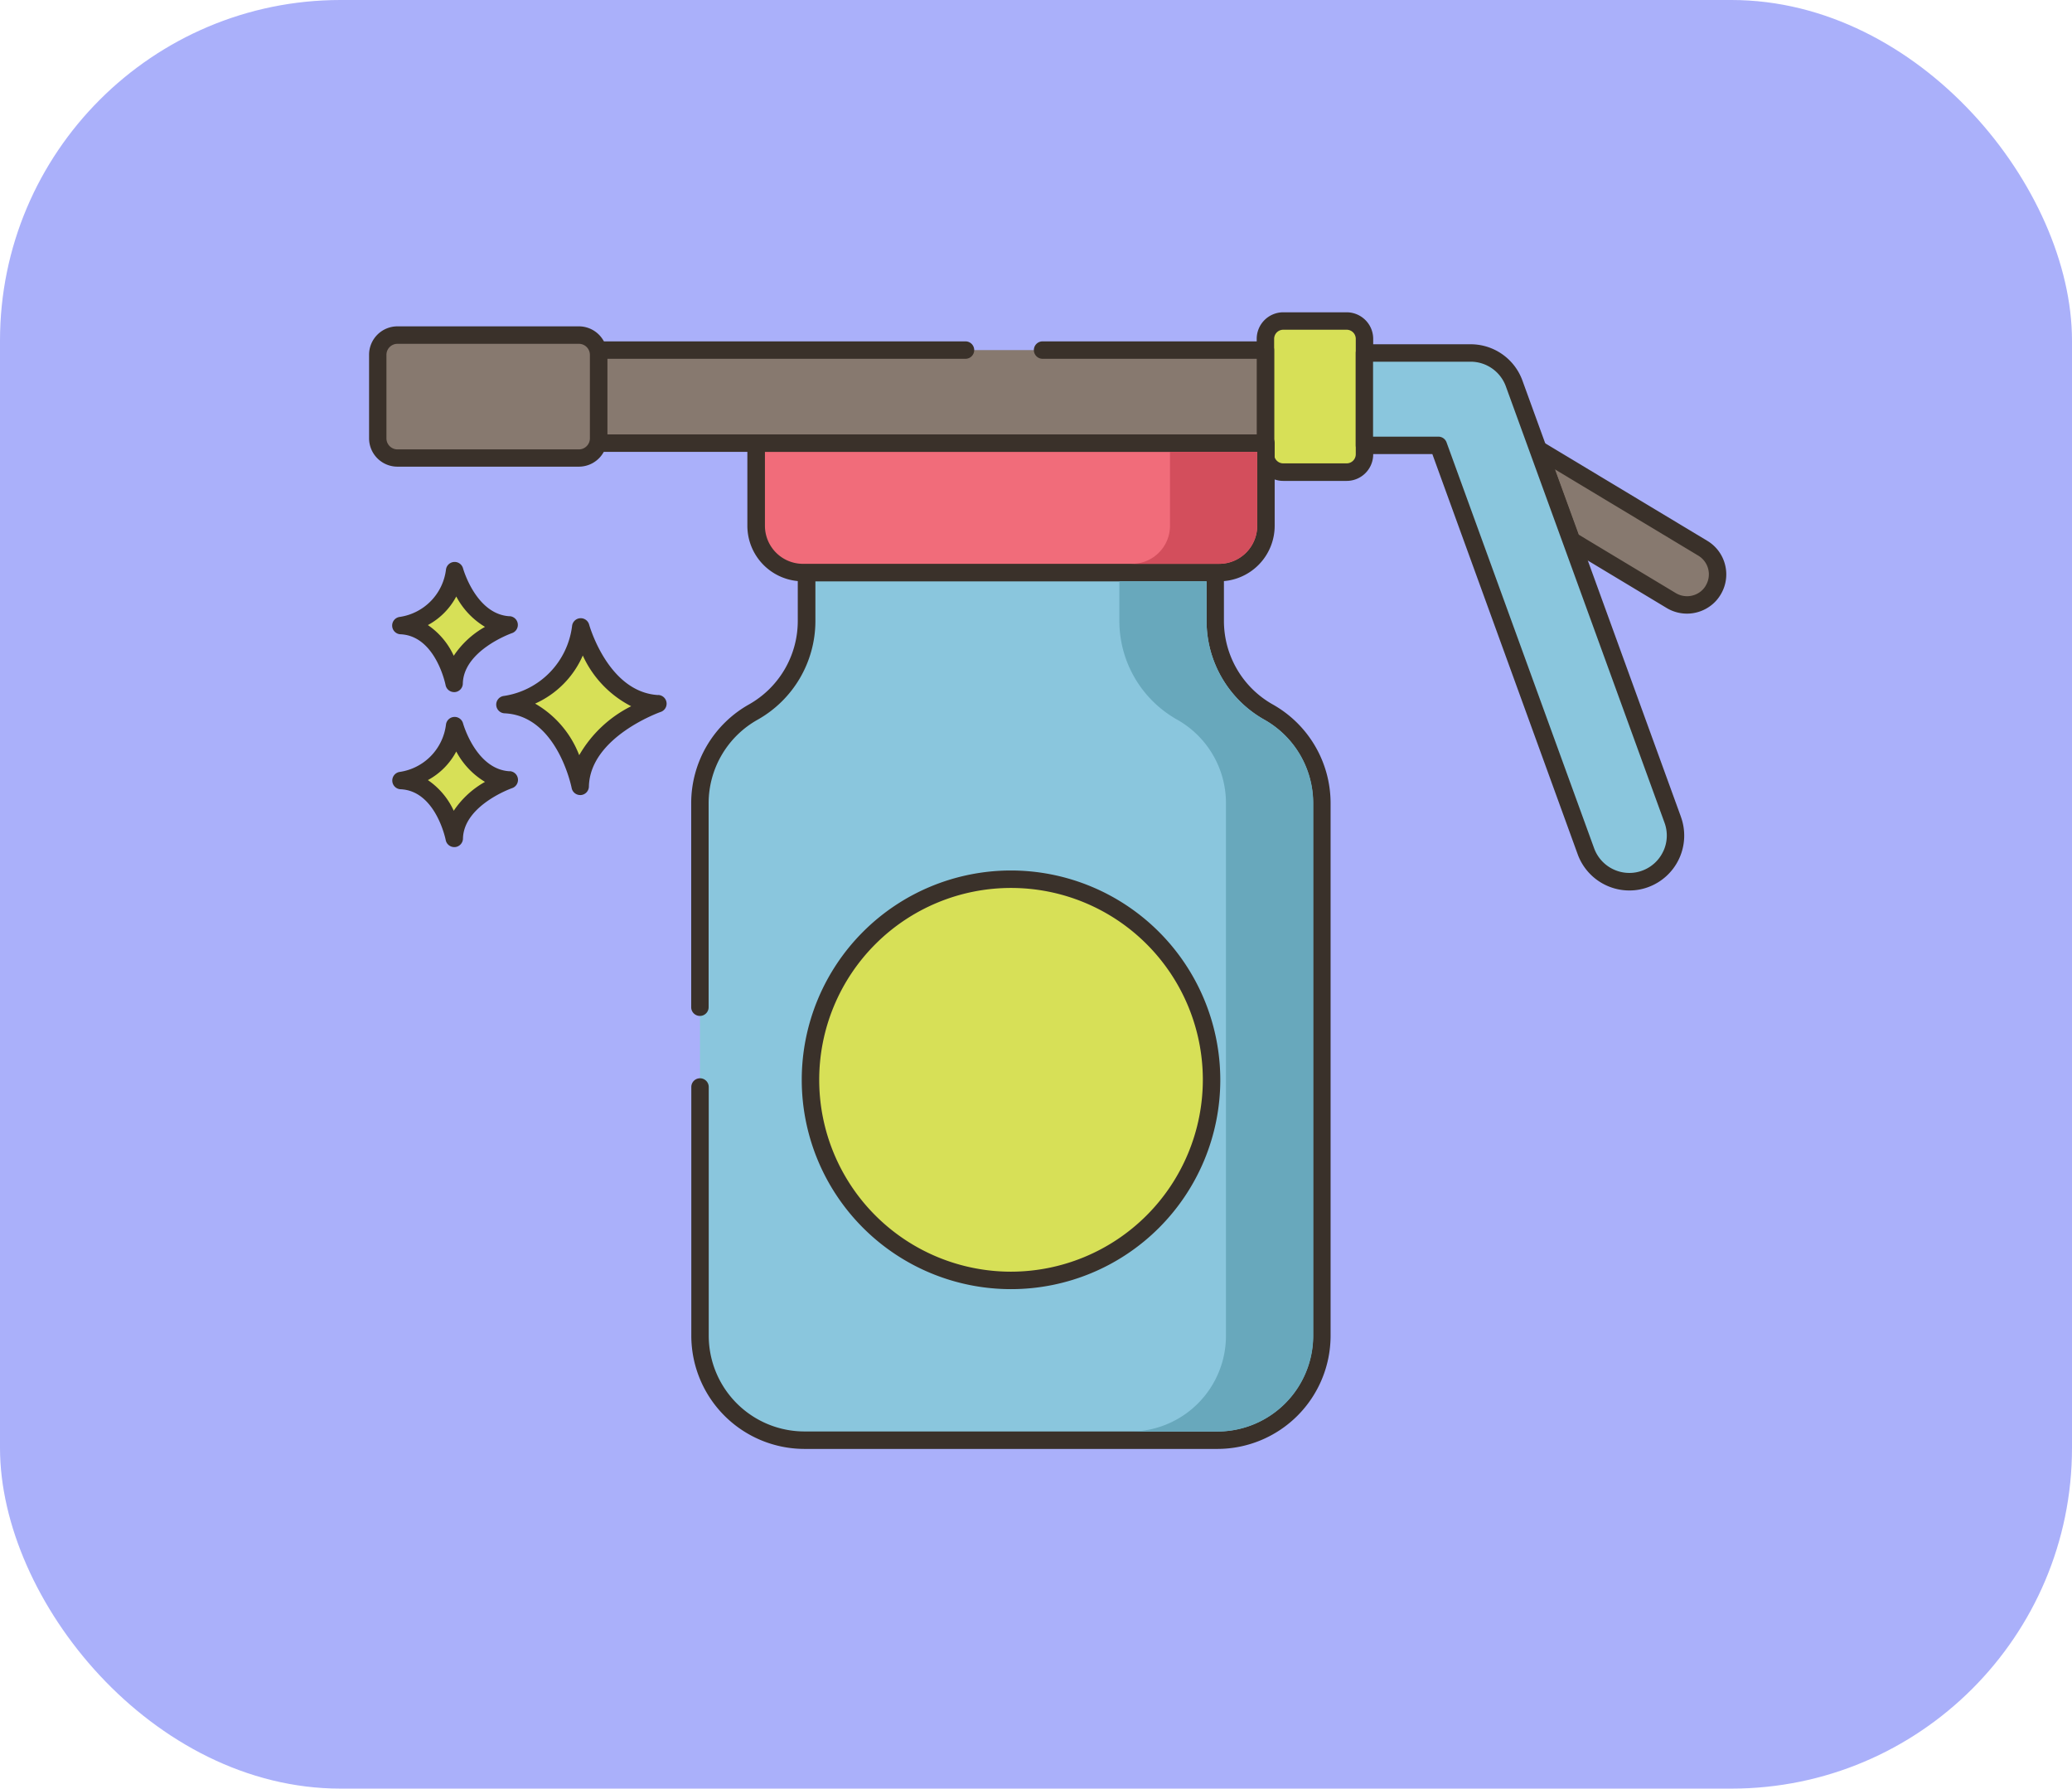 <svg xmlns="http://www.w3.org/2000/svg" width="73" height="63" viewBox="0 0 73 63">
  <g id="Grupo_1126972" data-name="Grupo 1126972" transform="translate(-822.051 -4543)">
    <rect id="Rectángulo_415803" data-name="Rectángulo 415803" width="73" height="63" rx="12" transform="translate(822.051 4543)" fill="#aab0fa"/>
    <g id="Grupo_1126790" data-name="Grupo 1126790">
      <rect id="Rectángulo_404781" data-name="Rectángulo 404781" width="57" height="57" transform="translate(830.051 4546)" fill="none"/>
      <g id="Grupo_1126789" data-name="Grupo 1126789" transform="translate(823.801 4523.75)">
        <g id="Grupo_1126742" data-name="Grupo 1126742" transform="translate(16.042 41.326)">
          <g id="Grupo_1126741" data-name="Grupo 1126741">
            <path id="Trazado_988269" data-name="Trazado 988269" d="M37.314,84.334a3.173,3.173,0,0,1-2.667,2.742c2.119.1,2.647,2.879,2.647,2.879.045-1.982,2.728-2.909,2.728-2.909C38.012,86.927,37.314,84.334,37.314,84.334Z" transform="translate(-34.647 -84.334)" fill="#d7e057"/>
          </g>
        </g>
        <g id="Grupo_1126744" data-name="Grupo 1126744" transform="translate(15.734 41.019)">
          <g id="Grupo_1126743" data-name="Grupo 1126743" transform="translate(0 0)">
            <path id="Trazado_988270" data-name="Trazado 988270" d="M38.848,85.547c-1.762-.105-2.423-2.462-2.43-2.486a.307.307,0,0,0-.6.054,2.843,2.843,0,0,1-2.407,2.464.307.307,0,0,0,.032.611c1.849.087,2.355,2.6,2.36,2.63a.307.307,0,0,0,.3.249h.026a.307.307,0,0,0,.282-.3c.04-1.743,2.5-2.617,2.522-2.625a.307.307,0,0,0-.082-.6Zm-2.778,2.119a3.58,3.58,0,0,0-1.554-1.818,3.3,3.3,0,0,0,1.68-1.694A3.751,3.751,0,0,0,37.9,85.94,4.367,4.367,0,0,0,36.069,87.666Z" transform="translate(-33.147 -82.834)" fill="#3a312a"/>
          </g>
        </g>
        <g id="Grupo_1126746" data-name="Grupo 1126746" transform="translate(12.378 44.804)">
          <g id="Grupo_1126745" data-name="Grupo 1126745" transform="translate(0)">
            <path id="Trazado_988271" data-name="Trazado 988271" d="M18.647,101.314a2.245,2.245,0,0,1-1.887,1.94c1.5.07,1.872,2.037,1.872,2.037.032-1.4,1.93-2.057,1.93-2.057C19.14,103.148,18.647,101.314,18.647,101.314Z" transform="translate(-16.76 -101.314)" fill="#d7e057"/>
          </g>
        </g>
        <g id="Grupo_1126748" data-name="Grupo 1126748" transform="translate(12.071 44.496)">
          <g id="Grupo_1126747" data-name="Grupo 1126747" transform="translate(0)">
            <path id="Trazado_988272" data-name="Trazado 988272" d="M19.388,101.734c-1.181-.071-1.633-1.676-1.637-1.693a.307.307,0,0,0-.6.054,1.924,1.924,0,0,1-1.626,1.662.307.307,0,0,0,.032.611c1.236.058,1.582,1.77,1.585,1.787a.307.307,0,0,0,.3.25h.026a.307.307,0,0,0,.282-.3c.027-1.169,1.706-1.768,1.723-1.774a.307.307,0,0,0-.082-.6Zm-1.963,1.392a2.623,2.623,0,0,0-.911-1.081,2.448,2.448,0,0,0,1-1.007,2.744,2.744,0,0,0,1.012,1.07A3.209,3.209,0,0,0,17.425,103.125Z" transform="translate(-15.26 -99.814)" fill="#3a312a"/>
          </g>
        </g>
        <g id="Grupo_1126750" data-name="Grupo 1126750" transform="translate(12.378 39.344)">
          <g id="Grupo_1126749" data-name="Grupo 1126749" transform="translate(0)">
            <path id="Trazado_988273" data-name="Trazado 988273" d="M18.647,74.657A2.245,2.245,0,0,1,16.76,76.6c1.5.071,1.872,2.036,1.872,2.036.032-1.4,1.93-2.057,1.93-2.057C19.14,76.491,18.647,74.657,18.647,74.657Z" transform="translate(-16.76 -74.657)" fill="#d7e057"/>
          </g>
        </g>
        <g id="Grupo_1126752" data-name="Grupo 1126752" transform="translate(12.071 39.037)">
          <g id="Grupo_1126751" data-name="Grupo 1126751" transform="translate(0 0)">
            <path id="Trazado_988274" data-name="Trazado 988274" d="M19.388,75.076c-1.181-.071-1.633-1.676-1.637-1.692a.307.307,0,0,0-.6.054A1.924,1.924,0,0,1,15.521,75.1a.307.307,0,0,0,.031.611c1.236.058,1.582,1.77,1.585,1.787a.307.307,0,0,0,.3.25h.026a.307.307,0,0,0,.282-.3c.027-1.169,1.706-1.768,1.723-1.774a.307.307,0,0,0-.082-.6Zm-1.963,1.392a2.625,2.625,0,0,0-.911-1.081,2.448,2.448,0,0,0,1-1.007,2.742,2.742,0,0,0,1.012,1.07A3.214,3.214,0,0,0,17.425,76.468Z" transform="translate(-15.26 -73.157)" fill="#3a312a"/>
          </g>
        </g>
        <g id="Grupo_1126754" data-name="Grupo 1126754" transform="translate(42.834 30.557)">
          <g id="Grupo_1126753" data-name="Grupo 1126753" transform="translate(0 0)">
            <path id="Trazado_988275" data-name="Trazado 988275" d="M168.332,31.75H166.1a.628.628,0,0,0-.628.628v4.069a.628.628,0,0,0,.628.628h2.234a.628.628,0,0,0,.628-.628V32.378A.628.628,0,0,0,168.332,31.75Z" transform="translate(-165.471 -31.75)" fill="#d7e057"/>
          </g>
        </g>
        <g id="Grupo_1126756" data-name="Grupo 1126756" transform="translate(42.527 30.25)">
          <g id="Grupo_1126755" data-name="Grupo 1126755" transform="translate(0)">
            <path id="Trazado_988276" data-name="Trazado 988276" d="M167.14,30.25h-2.234a.936.936,0,0,0-.935.935v4.069a.936.936,0,0,0,.935.935h2.234a.936.936,0,0,0,.935-.935V31.185A.936.936,0,0,0,167.14,30.25Zm.321,5a.321.321,0,0,1-.321.321h-2.234a.321.321,0,0,1-.321-.321V31.185a.321.321,0,0,1,.321-.321h2.234a.321.321,0,0,1,.321.321Z" transform="translate(-163.972 -30.25)" fill="#3a312a"/>
          </g>
        </g>
        <g id="Grupo_1126758" data-name="Grupo 1126758" transform="translate(52.444 35.075)">
          <g id="Grupo_1126757" data-name="Grupo 1126757" transform="translate(0 0)">
            <path id="Trazado_988277" data-name="Trazado 988277" d="M218.2,57.3l-5.8-3.488,1.173,3.215,3.515,2.115a1.079,1.079,0,0,0,1.232-.085,1.046,1.046,0,0,0,.244-.281A1.075,1.075,0,0,0,218.2,57.3Z" transform="translate(-212.398 -53.81)" fill="#87796f"/>
          </g>
        </g>
        <g id="Grupo_1126760" data-name="Grupo 1126760" transform="translate(52.137 34.768)">
          <g id="Grupo_1126759" data-name="Grupo 1126759" transform="translate(0 0)">
            <path id="Trazado_988278" data-name="Trazado 988278" d="M217.79,56.692a1.371,1.371,0,0,0-.628-.851l-5.8-3.488a.307.307,0,0,0-.447.368l1.173,3.215a.308.308,0,0,0,.13.158l3.515,2.115a1.389,1.389,0,0,0,1.581-.108,1.346,1.346,0,0,0,.316-.362A1.374,1.374,0,0,0,217.79,56.692Zm-.684.73h0a.732.732,0,0,1-.173.2.773.773,0,0,1-.88.061l-3.422-2.059-.838-2.3,5.053,3.04a.768.768,0,0,1,.261,1.054Z" transform="translate(-210.898 -52.31)" fill="#3a312a"/>
          </g>
        </g>
        <g id="Grupo_1126762" data-name="Grupo 1126762" transform="translate(22.917 39.417)">
          <g id="Grupo_1126761" data-name="Grupo 1126761">
            <path id="Trazado_988279" data-name="Trazado 988279" d="M88.245,79.926a3.679,3.679,0,0,1-1.878-3.208V75.012h-14.4v1.706a3.679,3.679,0,0,1-1.878,3.208,3.679,3.679,0,0,0-1.878,3.208V101.9a3.679,3.679,0,0,0,3.679,3.679H86.444a3.679,3.679,0,0,0,3.679-3.679V83.133A3.679,3.679,0,0,0,88.245,79.926Z" transform="translate(-68.217 -75.012)" fill="#8ac6dd"/>
          </g>
        </g>
        <g id="Grupo_1126764" data-name="Grupo 1126764" transform="translate(22.609 39.11)">
          <g id="Grupo_1126763" data-name="Grupo 1126763" transform="translate(0 0)">
            <path id="Trazado_988280" data-name="Trazado 988280" d="M87.2,78.464a3.376,3.376,0,0,1-1.721-2.94V73.818a.307.307,0,0,0-.307-.307h-14.4a.307.307,0,0,0-.307.307v1.706a3.376,3.376,0,0,1-1.721,2.94,3.99,3.99,0,0,0-2.034,3.476v7.188a.307.307,0,0,0,.614,0V81.94A3.375,3.375,0,0,1,69.052,79a3.99,3.99,0,0,0,2.034-3.476v-1.4H84.868v1.4A3.991,3.991,0,0,0,86.9,79a3.375,3.375,0,0,1,1.721,2.94V100.7a3.375,3.375,0,0,1-3.371,3.371H70.7a3.375,3.375,0,0,1-3.372-3.371V91.938a.307.307,0,1,0-.614,0V100.7a3.99,3.99,0,0,0,3.986,3.986H85.251a3.99,3.99,0,0,0,3.986-3.986V81.94A3.991,3.991,0,0,0,87.2,78.464Z" transform="translate(-66.717 -73.511)" fill="#3a312a"/>
          </g>
        </g>
        <g id="Grupo_1126766" data-name="Grupo 1126766" transform="translate(24.888 34.858)">
          <g id="Grupo_1126765" data-name="Grupo 1126765" transform="translate(0)">
            <path id="Trazado_988281" data-name="Trazado 988281" d="M77.842,52.75v2.913a1.647,1.647,0,0,0,1.647,1.647h14.67a1.647,1.647,0,0,0,1.647-1.647V52.75Z" transform="translate(-77.842 -52.75)" fill="#f16c7a"/>
          </g>
        </g>
        <g id="Grupo_1126768" data-name="Grupo 1126768" transform="translate(24.581 34.551)">
          <g id="Grupo_1126767" data-name="Grupo 1126767" transform="translate(0 0)">
            <path id="Trazado_988282" data-name="Trazado 988282" d="M94.612,51.25H76.649a.307.307,0,0,0-.307.307V54.47A1.956,1.956,0,0,0,78.3,56.424h14.67A1.956,1.956,0,0,0,94.92,54.47V51.557A.307.307,0,0,0,94.612,51.25Zm-.307,3.22a1.341,1.341,0,0,1-1.339,1.339H78.3a1.341,1.341,0,0,1-1.339-1.339V51.864H94.305Z" transform="translate(-76.342 -51.25)" fill="#3a312a"/>
          </g>
        </g>
        <g id="Grupo_1126770" data-name="Grupo 1126770" transform="translate(19.339 31.581)">
          <g id="Grupo_1126769" data-name="Grupo 1126769" transform="translate(0)">
            <path id="Trazado_988283" data-name="Trazado 988283" d="M66.392,36.75H50.75v3.277H74.244V36.75Z" transform="translate(-50.75 -36.75)" fill="#87796f"/>
          </g>
        </g>
        <g id="Grupo_1126772" data-name="Grupo 1126772" transform="translate(19.032 31.274)">
          <g id="Grupo_1126771" data-name="Grupo 1126771" transform="translate(0)">
            <path id="Trazado_988284" data-name="Trazado 988284" d="M73.051,35.25H65.2a.307.307,0,0,0,0,.614h7.545v2.662H49.864V35.864h12.62a.307.307,0,1,0,0-.614H49.557a.307.307,0,0,0-.307.307v3.277a.307.307,0,0,0,.307.307H73.051a.307.307,0,0,0,.307-.307V35.557A.307.307,0,0,0,73.051,35.25Z" transform="translate(-49.25 -35.25)" fill="#3a312a"/>
          </g>
        </g>
        <g id="Grupo_1126774" data-name="Grupo 1126774" transform="translate(11.557 31.053)">
          <g id="Grupo_1126773" data-name="Grupo 1126773" transform="translate(0 0)">
            <path id="Trazado_988285" data-name="Trazado 988285" d="M19.837,34.169H13.446a.7.7,0,0,0-.7.7v2.942a.7.7,0,0,0,.7.7h6.391a.7.7,0,0,0,.7-.7V34.865A.7.7,0,0,0,19.837,34.169Z" transform="translate(-12.75 -34.169)" fill="#87796f"/>
          </g>
        </g>
        <g id="Grupo_1126776" data-name="Grupo 1126776" transform="translate(11.25 30.745)">
          <g id="Grupo_1126775" data-name="Grupo 1126775" transform="translate(0 0)">
            <path id="Trazado_988286" data-name="Trazado 988286" d="M18.644,32.669H12.253a1,1,0,0,0-1,1v2.942a1,1,0,0,0,1,1h6.391a1,1,0,0,0,1-1V33.672A1,1,0,0,0,18.644,32.669Zm.389,3.945a.389.389,0,0,1-.389.389H12.253a.389.389,0,0,1-.388-.389V33.672a.389.389,0,0,1,.388-.388h6.391a.389.389,0,0,1,.389.388Z" transform="translate(-11.25 -32.669)" fill="#3a312a"/>
          </g>
        </g>
        <g id="Grupo_1126778" data-name="Grupo 1126778" transform="translate(46.323 31.684)">
          <g id="Grupo_1126777" data-name="Grupo 1126777" transform="translate(0 0)">
            <path id="Trazado_988287" data-name="Trazado 988287" d="M193.366,53.687l-5.585-15.368a1.626,1.626,0,0,0-1.528-1.069h-3.746V40.5h2.607l5.2,14.3a1.626,1.626,0,0,0,1.528,1.069,1.6,1.6,0,0,0,.557-.1A1.626,1.626,0,0,0,193.366,53.687Z" transform="translate(-182.508 -37.25)" fill="#8ac6dd"/>
          </g>
        </g>
        <g id="Grupo_1126780" data-name="Grupo 1126780" transform="translate(46.016 31.376)">
          <g id="Grupo_1126779" data-name="Grupo 1126779" transform="translate(0 0)">
            <path id="Trazado_988288" data-name="Trazado 988288" d="M192.462,52.389l-5.585-15.368a1.939,1.939,0,0,0-1.817-1.271h-3.746a.307.307,0,0,0-.307.307v3.254a.307.307,0,0,0,.307.307h2.392l5.122,14.1a1.938,1.938,0,0,0,1.817,1.271,1.9,1.9,0,0,0,.663-.117,1.933,1.933,0,0,0,1.154-2.48Zm-.62,1.219a1.315,1.315,0,0,1-.747.684,1.291,1.291,0,0,1-.45.079,1.322,1.322,0,0,1-1.239-.867l-5.2-14.3a.307.307,0,0,0-.289-.2h-2.3v-2.64h3.439a1.322,1.322,0,0,1,1.239.867L191.885,52.6A1.307,1.307,0,0,1,191.843,53.608Z" transform="translate(-181.008 -35.75)" fill="#3a312a"/>
          </g>
        </g>
        <g id="Grupo_1126782" data-name="Grupo 1126782" transform="translate(26.804 50.218)">
          <g id="Grupo_1126781" data-name="Grupo 1126781" transform="translate(0 0)">
            <circle id="Elipse_12135" data-name="Elipse 12135" cx="7.065" cy="7.065" r="7.065" fill="#d7e057"/>
          </g>
        </g>
        <g id="Grupo_1126784" data-name="Grupo 1126784" transform="translate(26.497 49.911)">
          <g id="Grupo_1126783" data-name="Grupo 1126783">
            <path id="Trazado_988289" data-name="Trazado 988289" d="M93.071,126.25a7.373,7.373,0,1,0,7.373,7.373A7.381,7.381,0,0,0,93.071,126.25Zm0,14.131a6.758,6.758,0,1,1,6.758-6.758A6.766,6.766,0,0,1,93.071,140.381Z" transform="translate(-85.698 -126.25)" fill="#3a312a"/>
          </g>
        </g>
        <g id="Grupo_1126786" data-name="Grupo 1126786" transform="translate(37.687 39.724)">
          <g id="Grupo_1126785" data-name="Grupo 1126785" transform="translate(0 0)">
            <path id="Trazado_988290" data-name="Trazado 988290" d="M145.448,81.384a3.99,3.99,0,0,1-2.036-3.475v-1.4H140.34v1.4a3.99,3.99,0,0,0,2.036,3.475,3.376,3.376,0,0,1,1.72,2.941v18.763a3.376,3.376,0,0,1-3.371,3.371H143.8a3.376,3.376,0,0,0,3.371-3.371V84.325A3.376,3.376,0,0,0,145.448,81.384Z" transform="translate(-140.34 -76.51)" fill="#68a8bc"/>
          </g>
        </g>
        <g id="Grupo_1126788" data-name="Grupo 1126788" transform="translate(38.132 35.165)">
          <g id="Grupo_1126787" data-name="Grupo 1126787" transform="translate(0 0)">
            <path id="Trazado_988291" data-name="Trazado 988291" d="M143.849,54.25v2.605a1.34,1.34,0,0,1-1.339,1.339h3.072a1.34,1.34,0,0,0,1.339-1.339V54.25Z" transform="translate(-142.51 -54.25)" fill="#d34e5c"/>
          </g>
        </g>
      </g>
    </g>
  </g>
</svg>
